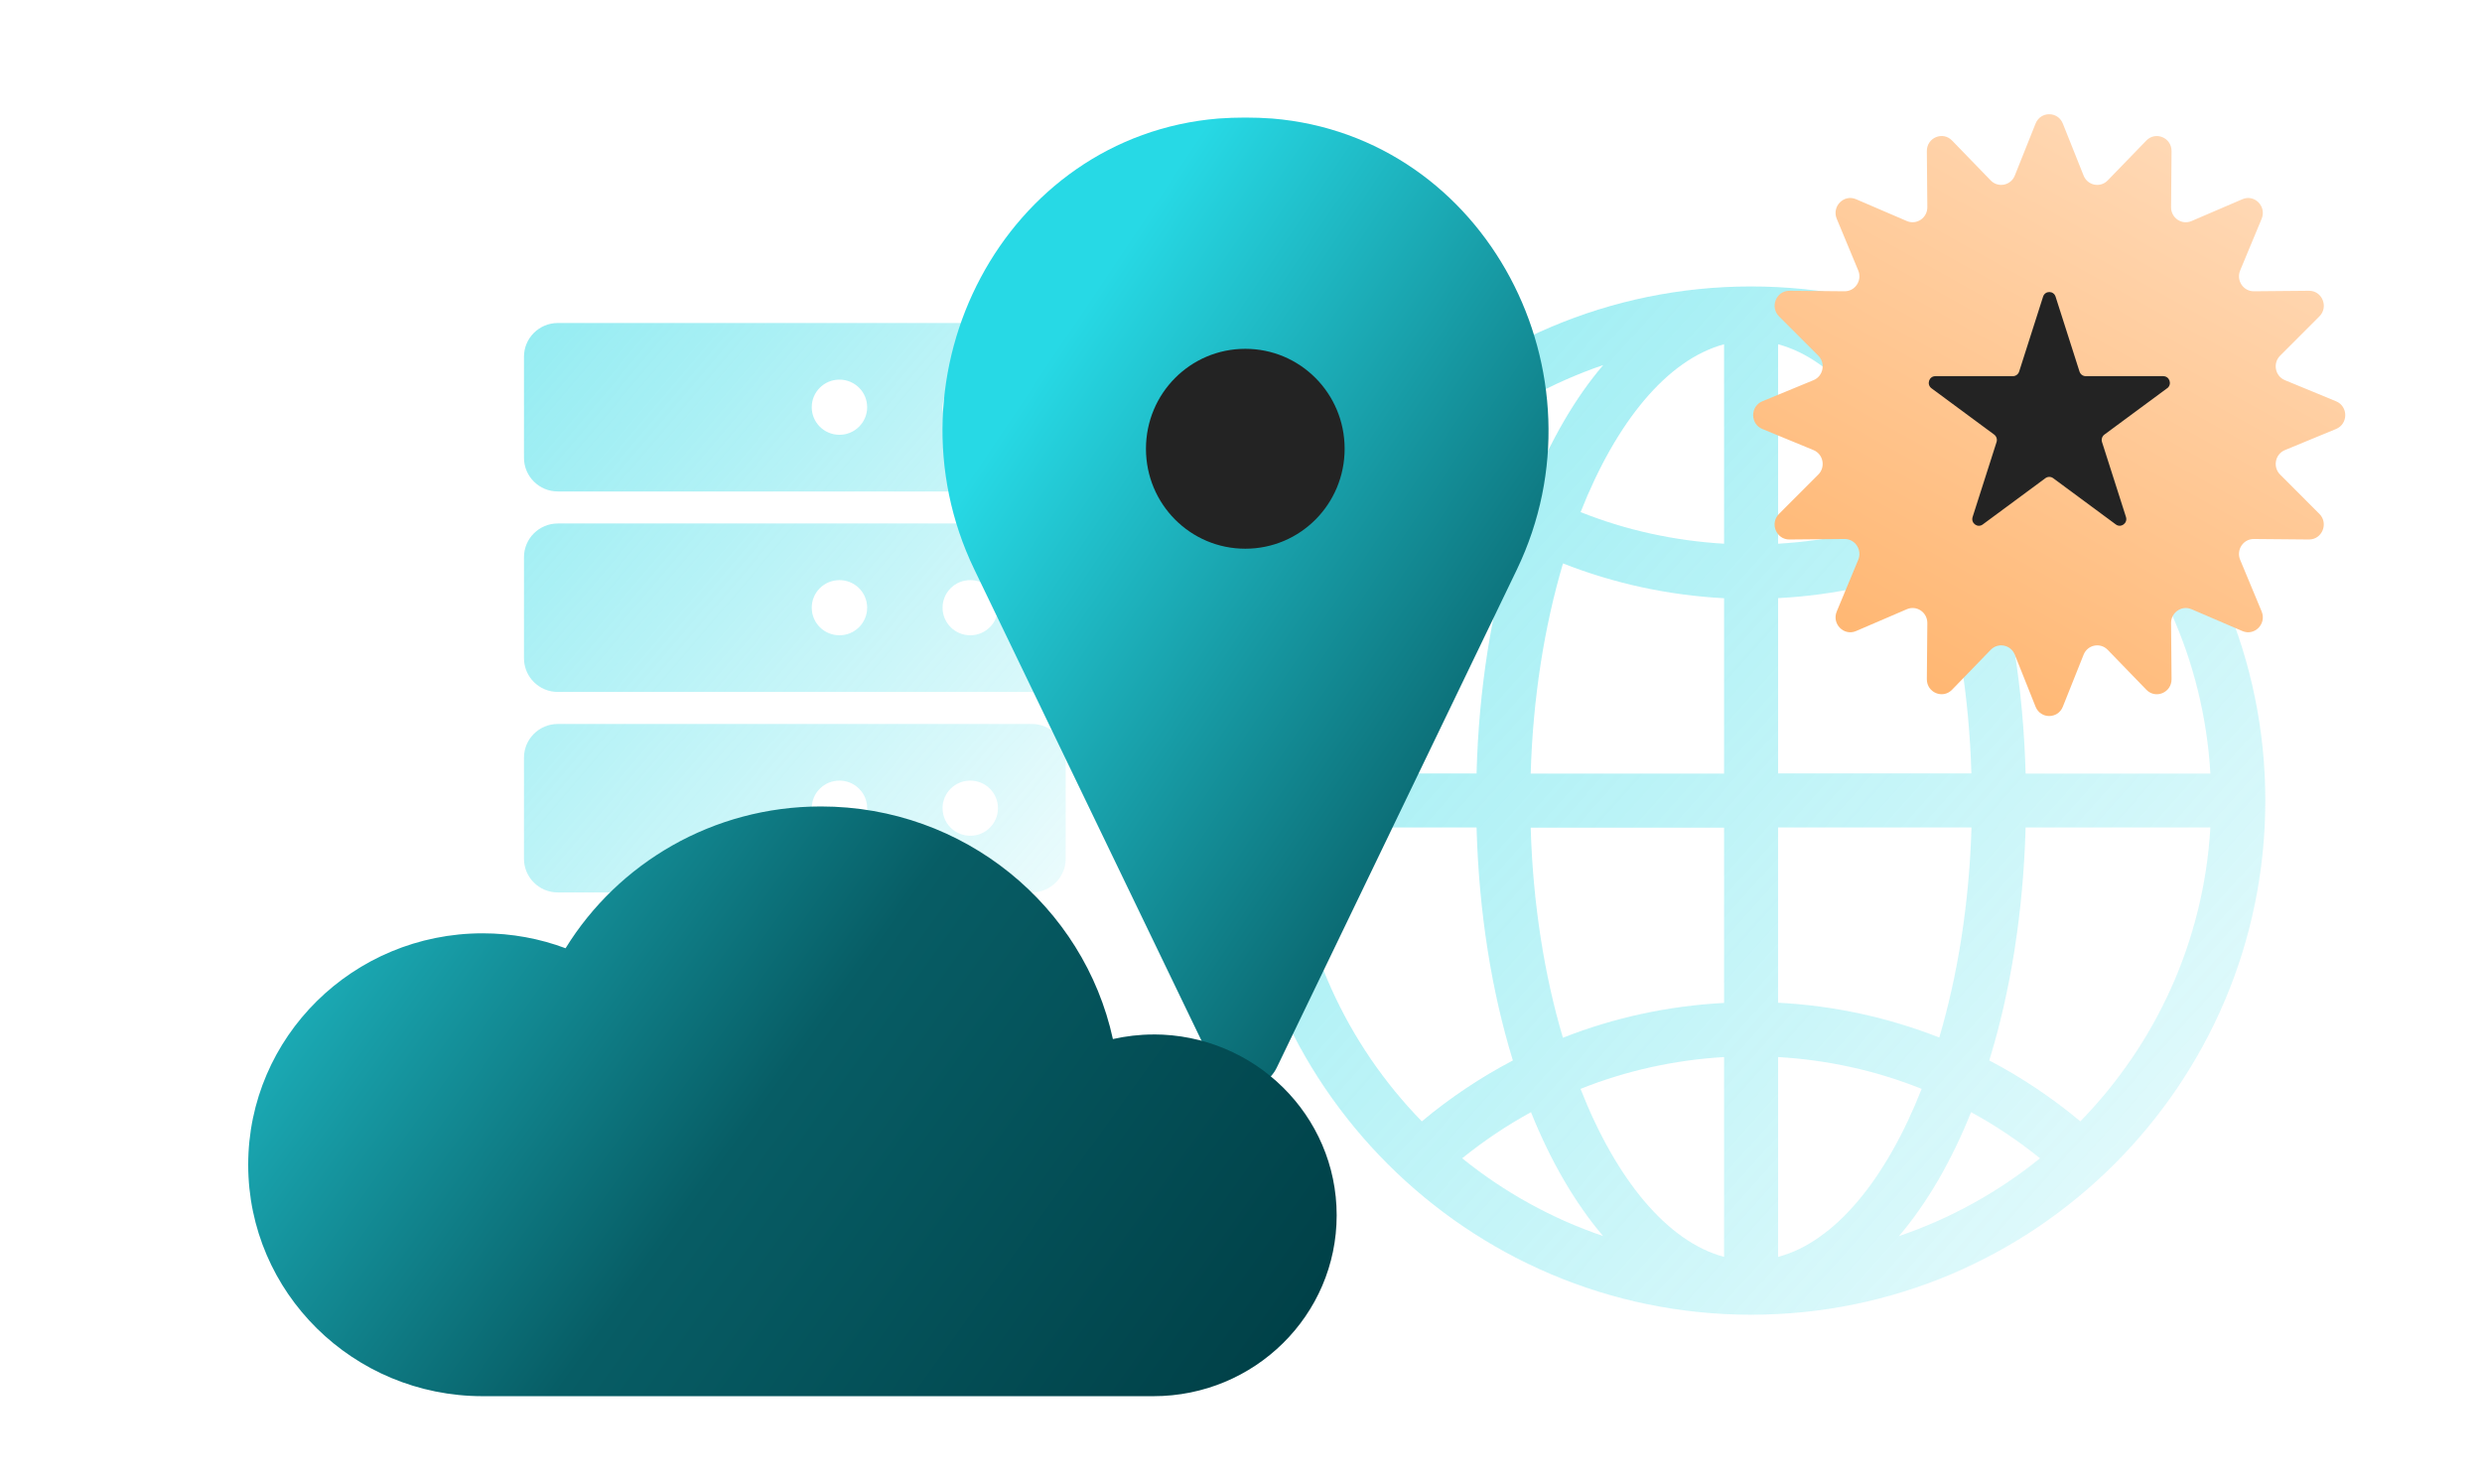 <svg width="368" height="220" fill="none" xmlns="http://www.w3.org/2000/svg">
  <mask id="a" style="mask-type:alpha" maskUnits="userSpaceOnUse" x="0" y="0" width="368" height="220">
    <path fill="#D9D9D9" d="M0 0h368v219.632H0z"/>
  </mask>
  <g mask="url(#a)">
    <path d="M152.987 47.898H82.708c-2.769 0-5.019 2.24-5.019 4.995v14.991c0 2.761 2.25 4.995 5.019 4.995h70.279c2.774 0 5.019-2.24 5.019-4.995V52.894c0-2.761-2.25-4.995-5.019-4.995Zm-28.524 16.578c-2.267 0-4.109-1.828-4.109-4.09s1.837-4.09 4.109-4.09c2.272 0 4.109 1.828 4.109 4.09 0 2.262-1.837 4.09-4.109 4.09Zm19.397 0c-2.267 0-4.109-1.828-4.109-4.09s1.836-4.09 4.109-4.09c2.272 0 4.108 1.828 4.108 4.09 0 2.262-1.836 4.09-4.108 4.09Zm9.127 13.152H82.708c-2.774 0-5.019 2.24-5.019 4.995v14.991c0 2.761 2.25 4.996 5.019 4.996h70.279c2.774 0 5.019-2.24 5.019-4.996V82.624c0-2.761-2.25-4.995-5.019-4.995Zm-28.524 16.578c-2.267 0-4.109-1.828-4.109-4.09 0-2.262 1.837-4.09 4.109-4.09 2.272 0 4.109 1.828 4.109 4.09 0 2.262-1.837 4.09-4.109 4.09Zm19.397 0c-2.267 0-4.109-1.828-4.109-4.09 0-2.262 1.836-4.09 4.109-4.09 2.272 0 4.108 1.828 4.108 4.09 0 2.262-1.836 4.09-4.108 4.09Zm9.127 13.152H82.708c-2.774 0-5.019 2.24-5.019 4.995v14.992c0 2.761 2.25 4.995 5.019 4.995h70.279c2.774 0 5.019-2.24 5.019-4.995v-14.992c0-2.761-2.25-4.995-5.019-4.995Zm-28.524 16.578c-2.267 0-4.109-1.828-4.109-4.09 0-2.261 1.837-4.089 4.109-4.089 2.272 0 4.109 1.828 4.109 4.089 0 2.262-1.837 4.09-4.109 4.09Zm19.397 0c-2.267 0-4.109-1.828-4.109-4.09 0-2.261 1.836-4.089 4.109-4.089 2.272 0 4.108 1.828 4.108 4.089 0 2.262-1.836 4.09-4.108 4.09Z" fill="url(#b)"/>
    <path d="M259.63 42.477c-42.037 0-76.242 34.205-76.242 76.242 0 42.038 34.205 76.243 76.242 76.243 42.038 0 76.243-34.205 76.243-76.243 0-42.037-34.205-76.242-76.243-76.242Zm68.1 72.237h-27.397c-.341-12.638-2.255-24.371-5.385-34.561 4.777-2.507 9.316-5.503 13.513-9.019 11.125 11.407 18.29 26.67 19.269 43.58Zm-64.095-63.664c8.455 2.269 16.035 11.555 21.286 24.905-6.749 2.685-13.914 4.242-21.286 4.673V51.05Zm17.919 3.085c7.654 2.611 14.714 6.527 20.87 11.511-3.204 2.596-6.615 4.865-10.205 6.809-2.922-7.268-6.541-13.469-10.68-18.334l.015.015Zm-25.929-3.085v29.578c-7.357-.43-14.536-2.002-21.27-4.687 5.251-13.335 12.815-22.621 21.27-24.89Zm-28.598 21.404c-3.575-1.958-6.986-4.228-10.19-6.809 6.17-4.984 13.216-8.9 20.87-11.511-4.139 4.851-7.758 11.066-10.68 18.319Zm28.598 16.257v26.002h-28.672c.326-11.273 2.047-21.908 4.791-31.164 7.58 2.982 15.634 4.732 23.881 5.162Zm0 34.012v26.003c-8.262.43-16.316 2.18-23.896 5.162-2.744-9.256-4.45-19.891-4.776-31.15h28.672v-.015Zm0 34.028v29.637c-8.469-2.27-16.049-11.57-21.285-24.92 6.734-2.685 13.913-4.287 21.285-4.717Zm-17.918 26.551c-7.669-2.61-14.73-6.541-20.915-11.54 3.219-2.596 6.631-4.88 10.205-6.838 2.922 7.283 6.557 13.513 10.695 18.378h.015Zm25.928 3.086v-29.637c7.372.43 14.552 2.017 21.286 4.717-5.251 13.35-12.816 22.665-21.286 24.92Zm28.614-21.464c3.589 1.958 7.001 4.242 10.22 6.838-6.171 4.999-13.246 8.93-20.915 11.54 4.153-4.865 7.772-11.095 10.695-18.378Zm-28.614-16.213v-26.003h28.673c-.326 11.274-2.047 21.909-4.776 31.15-7.565-2.981-15.62-4.732-23.882-5.162l-.015.015Zm0-34.012V88.697c8.262-.43 16.317-2.18 23.882-5.162 2.744 9.256 4.45 19.891 4.776 31.15h-28.672l.014.015Zm-52.836-43.58c4.198 3.501 8.737 6.512 13.513 9.019-3.129 10.19-5.058 21.924-5.384 34.562h-27.397c.979-16.91 8.158-32.174 19.268-43.58Zm-19.268 51.589h27.397c.341 12.638 2.255 24.371 5.384 34.547-4.776 2.507-9.3 5.518-13.498 9.033-11.125-11.406-18.289-26.67-19.283-43.58Zm116.916 43.58c-4.198-3.515-8.722-6.526-13.499-9.033 3.13-10.19 5.044-21.909 5.385-34.547h27.397c-.979 16.91-8.159 32.174-19.283 43.58Z" fill="url(#c)"/>
    <path fill="#232323" d="M163.934 42.679h40.652v39.749H163.934z"/>
    <path d="M188.641 17.577c-1.335-.096-2.67-.144-4.004-.144-1.335 0-2.669.048-4.004.144-31.791 2.638-50.093 37.988-36.175 66.862l35.603 73.865c1.859 3.885 7.388 3.885 9.247 0l35.604-73.865c13.869-28.875-4.481-64.224-36.271-66.862Zm-4.004 63.793c-8.15 0-14.728-6.619-14.728-14.821 0-8.202 6.578-14.821 14.728-14.821 8.15 0 14.728 6.619 14.728 14.821 0 8.202-6.578 14.821-14.728 14.821Z" fill="url(#d)"/>
    <path fill="#232323" d="M283.217 42.16h40.256v38.316H283.217z"/>
    <path d="m346.364 59.507-7.588-3.131c-1.453-.598-1.826-2.515-.709-3.631l5.824-5.829c1.399-1.398.414-3.815-1.549-3.796l-8.171.073c-1.567.012-2.636-1.611-2.03-3.082l3.188-7.666c.763-1.831-1.056-3.68-2.857-2.905l-7.541 3.241c-1.447.623-3.044-.464-3.032-2.063l.072-8.307c.018-1.99-2.36-2.991-3.734-1.575l-5.734 5.92c-1.099 1.135-2.984.757-3.572-.72l-3.08-7.715c-.739-1.843-3.302-1.843-4.041 0l-3.08 7.715c-.588 1.477-2.473 1.855-3.572.72l-5.734-5.92c-1.375-1.422-3.752-.421-3.734 1.575l.072 8.307c.012 1.593-1.585 2.679-3.032 2.063l-7.541-3.241c-1.801-.775-3.62 1.074-2.858 2.905l3.188 7.666c.613 1.471-.456 3.094-2.029 3.082l-8.171-.073c-1.957-.018-2.942 2.399-1.549 3.796l5.824 5.829c1.116 1.117.744 3.033-.709 3.631l-7.589 3.131c-1.813.751-1.813 3.357 0 4.107l7.589 3.131c1.453.598 1.825 2.515.709 3.631l-5.824 5.829c-1.399 1.398-.414 3.814 1.549 3.796l8.171-.073c1.567-.012 2.636 1.611 2.029 3.082l-3.188 7.666c-.762 1.831 1.057 3.68 2.858 2.905l7.541-3.241c1.447-.623 3.044.464 3.032 2.063l-.072 8.307c-.018 1.99 2.359 2.991 3.734 1.575l5.734-5.921c1.099-1.135 2.984-.757 3.572.72l3.08 7.715c.739 1.843 3.302 1.843 4.041 0l3.08-7.715c.588-1.477 2.473-1.855 3.572-.72l5.734 5.921c1.374 1.422 3.752.421 3.734-1.575l-.072-8.307c-.012-1.593 1.585-2.679 3.032-2.063l7.541 3.241c1.801.775 3.62-1.074 2.857-2.905l-3.188-7.666c-.612-1.471.457-3.094 2.03-3.082l8.171.073c1.957.018 2.942-2.399 1.549-3.796l-5.824-5.829c-1.117-1.117-.744-3.033.709-3.631l7.588-3.131c1.814-.751 1.814-3.357 0-4.107Zm-25.053-1.929-9.294 6.866c-.343.25-.487.702-.355 1.111l3.549 11.108c.294.915-.739 1.672-1.501 1.111l-9.294-6.866c-.342-.25-.805-.25-1.147 0l-9.294 6.866c-.762.568-1.795-.195-1.501-1.111l3.548-11.108c.133-.409-.012-.855-.354-1.111l-9.294-6.866c-.762-.568-.372-1.794.577-1.794h11.491c.42 0 .798-.275.931-.683l3.548-11.108c.294-.915 1.561-.915 1.855 0l3.548 11.108c.132.409.505.683.931.683h11.491c.943 0 1.339 1.227.577 1.794h-.012Z" fill="url(#e)"/>
    <path d="M171.015 153.405c-2.07 0-4.076.244-6.009.678-4.296-19.715-22.039-34.492-43.291-34.492-16.039 0-30.091 8.42-37.859 21.026-3.82-1.428-7.96-2.215-12.293-2.215-19.2 0-34.763 15.365-34.763 34.32 0 18.954 15.563 34.319 34.763 34.319h99.452c15.005 0 27.17-12.009 27.17-26.823 0-14.813-12.165-26.822-27.17-26.822v.009Z" fill="url(#f)"/>
  </g>
  <defs>
    <linearGradient id="b" x1="74.717" y1="47.898" x2="252.303" y2="199.212" gradientUnits="userSpaceOnUse">
      <stop stop-color="#27D9E5" stop-opacity=".5"/>
      <stop offset=".622" stop-color="#27D9E5" stop-opacity="0"/>
    </linearGradient>
    <linearGradient id="c" x1="177.745" y1="42.477" x2="500.592" y2="331.689" gradientUnits="userSpaceOnUse">
      <stop stop-color="#27D9E5" stop-opacity=".5"/>
      <stop offset=".622" stop-color="#27D9E5" stop-opacity="0"/>
    </linearGradient>
    <linearGradient id="d" x1="140" y1="76.316" x2="237" y2="141.316" gradientUnits="userSpaceOnUse">
      <stop stop-color="#27D9E5"/>
      <stop offset="1" stop-color="#004047"/>
    </linearGradient>
    <linearGradient id="e" x1="276.292" y1="101.93" x2="334.052" y2="-1.639" gradientUnits="userSpaceOnUse">
      <stop stop-color="#FFB56F"/>
      <stop offset="1" stop-color="#FFE2C8"/>
    </linearGradient>
    <linearGradient id="f" x1="22" y1="113.316" x2="176" y2="223.816" gradientUnits="userSpaceOnUse">
      <stop stop-color="#27D9E5"/>
      <stop offset=".547" stop-color="#075D65"/>
      <stop offset="1" stop-color="#004047"/>
    </linearGradient>
  </defs>
</svg>

